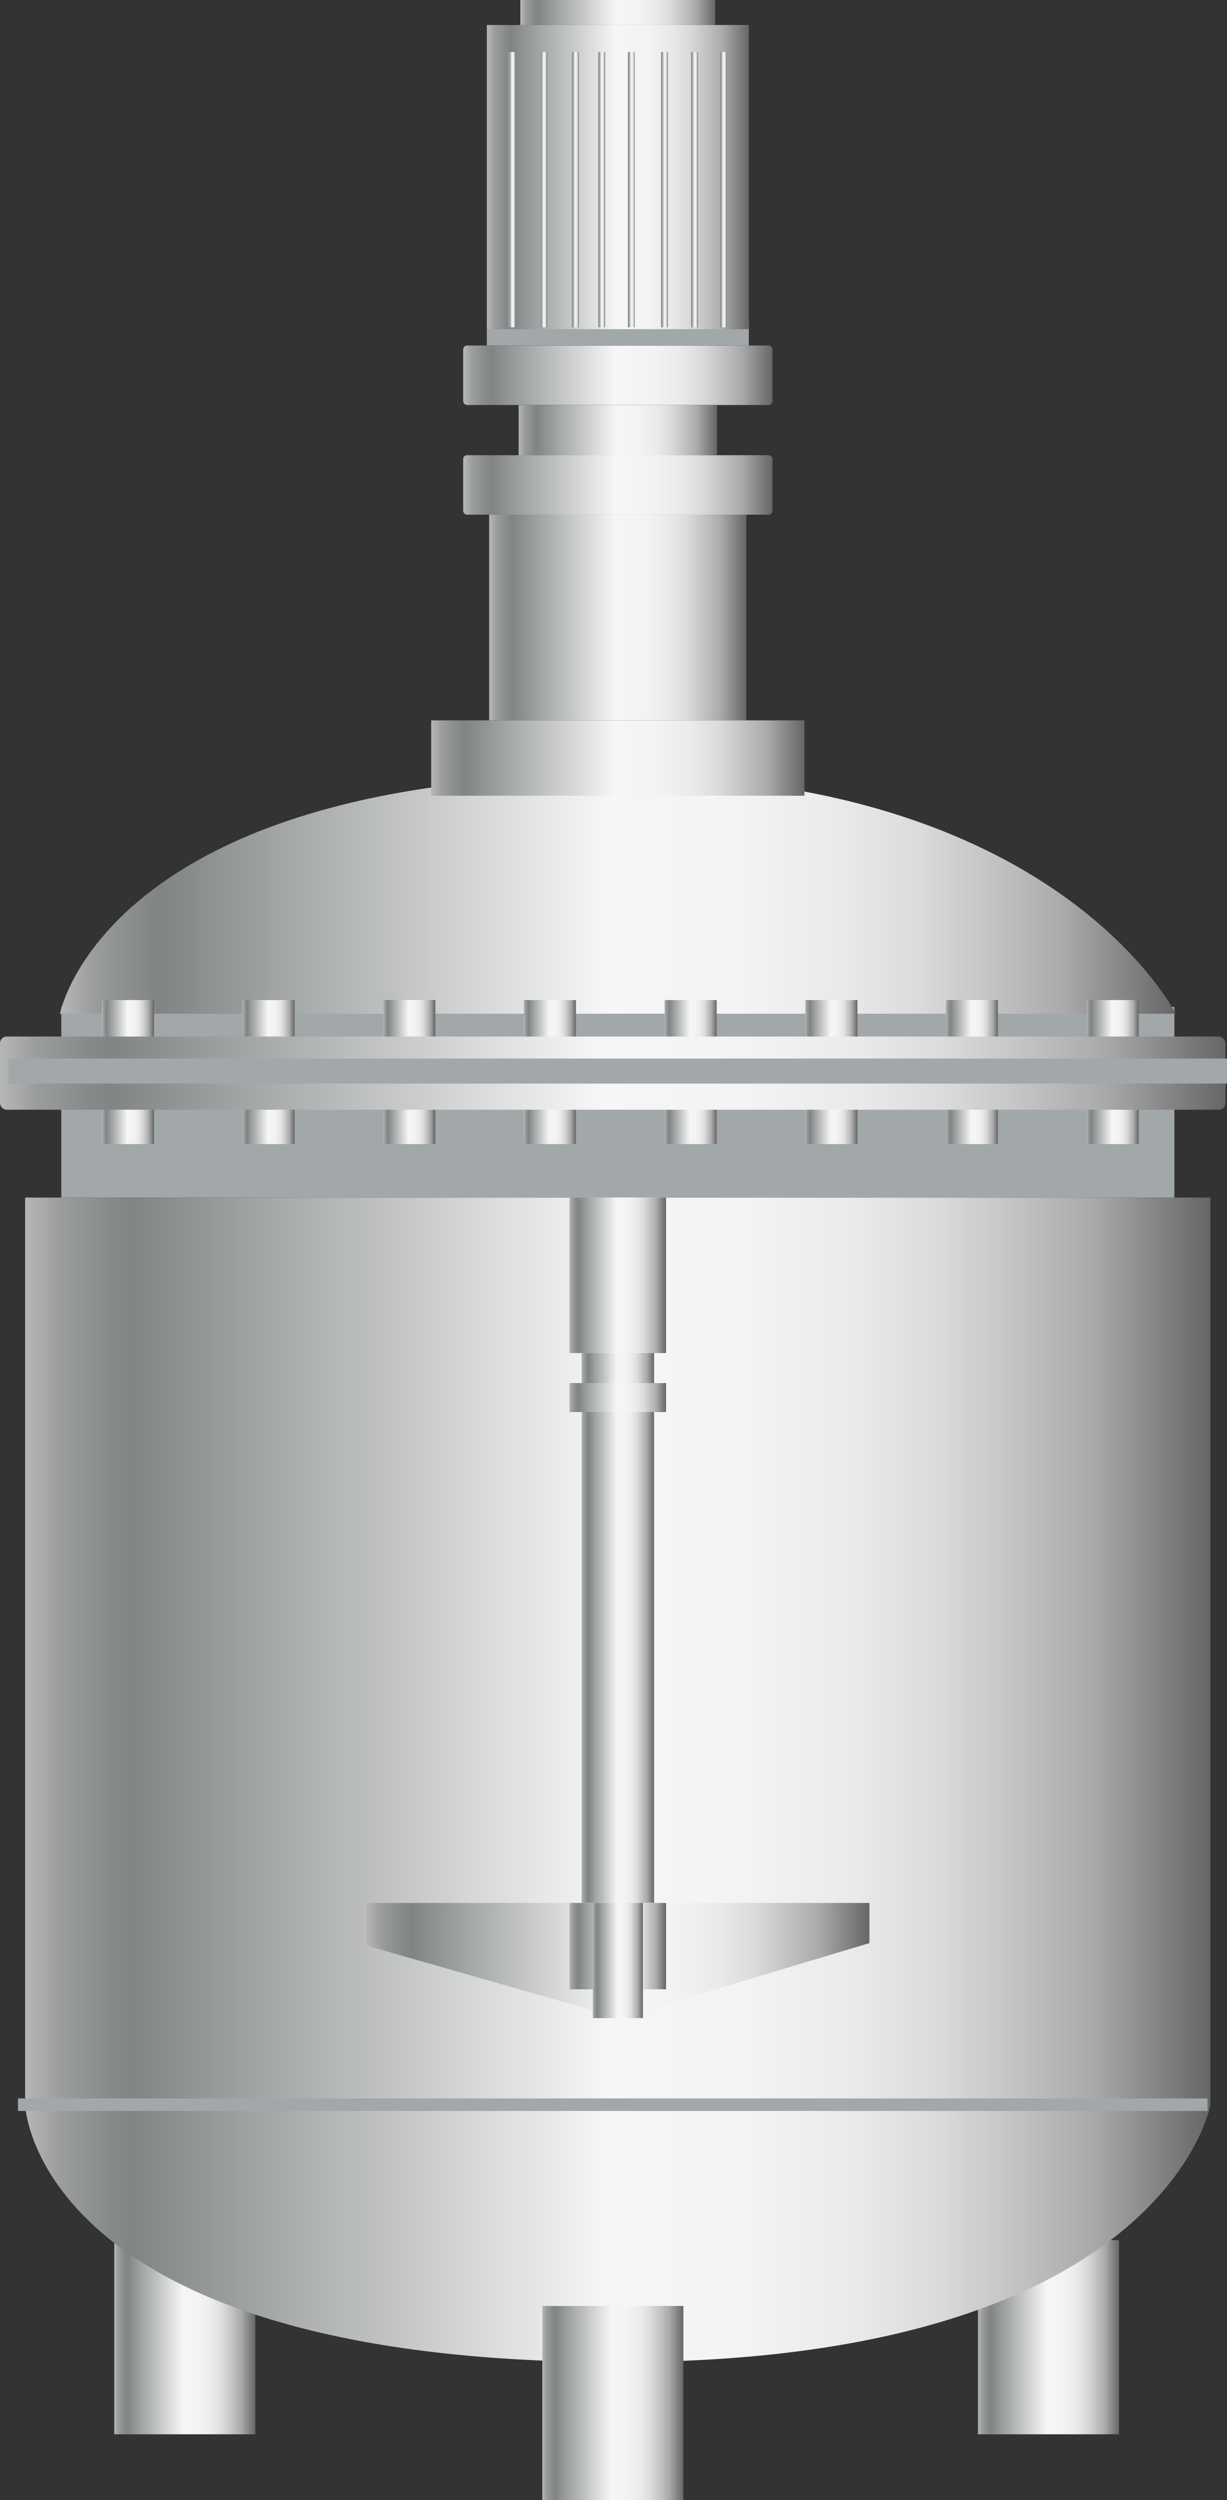 <svg xmlns="http://www.w3.org/2000/svg" xmlns:xlink="http://www.w3.org/1999/xlink" viewBox="0 0 73.67 150">
    <rect x="0" y="0" width="73.67" height="150" fill="#333333" stroke="none"/>
    <defs>
        <style>
            .cls-1 {
                fill: url(#未命名的渐变_143);
            }

            .cls-2 {
                fill: url(#未命名的渐变_143-2);
            }

            .cls-3 {
                fill: url(#未命名的渐变_143-3);
            }

            .cls-4 {
                fill: url(#未命名的渐变_143-4);
            }

            .cls-5 {
                fill: url(#未命名的渐变_143-5);
            }

            .cls-6 {
                fill: #a2a7a9;
            }

            .cls-7 {
                fill: url(#未命名的渐变_143-6);
            }

            .cls-8 {
                fill: url(#未命名的渐变_143-7);
            }

            .cls-9 {
                fill: url(#未命名的渐变_143-8);
            }

            .cls-10 {
                fill: url(#未命名的渐变_143-9);
            }

            .cls-11 {
                fill: url(#未命名的渐变_143-10);
            }

            .cls-12 {
                fill: url(#未命名的渐变_143-11);
            }

            .cls-13 {
                fill: url(#未命名的渐变_143-12);
            }

            .cls-14 {
                fill: url(#未命名的渐变_143-13);
            }

            .cls-15 {
                fill: url(#未命名的渐变_143-14);
            }

            .cls-16 {
                fill: url(#未命名的渐变_143-15);
            }

            .cls-17 {
                fill: url(#未命名的渐变_143-16);
            }

            .cls-18 {
                fill: url(#未命名的渐变_143-17);
            }

            .cls-19 {
                fill: url(#未命名的渐变_143-18);
            }

            .cls-20 {
                fill: url(#未命名的渐变_143-19);
            }

            .cls-21 {
                fill: url(#未命名的渐变_143-20);
            }

            .cls-22 {
                fill: url(#未命名的渐变_143-21);
            }

            .cls-23 {
                fill: url(#未命名的渐变_143-22);
            }

            .cls-24 {
                fill: url(#未命名的渐变_143-23);
            }

            .cls-25 {
                fill: url(#未命名的渐变_143-24);
            }

            .cls-26 {
                fill: url(#未命名的渐变_143-25);
            }

            .cls-27 {
                fill: url(#未命名的渐变_143-26);
            }

            .cls-28 {
                fill: url(#未命名的渐变_143-27);
            }

            .cls-29 {
                fill: url(#未命名的渐变_143-28);
            }

            .cls-30 {
                fill: url(#未命名的渐变_143-29);
            }

            .cls-31 {
                fill: url(#未命名的渐变_143-30);
            }

            .cls-32 {
                fill: url(#未命名的渐变_143-31);
            }

            .cls-33 {
                fill: url(#未命名的渐变_143-32);
            }

            .cls-34 {
                fill: url(#未命名的渐变_143-33);
            }

            .cls-35 {
                fill: url(#未命名的渐变_143-34);
            }

            .cls-36 {
                fill: url(#未命名的渐变_143-35);
            }

            .cls-37 {
                opacity: 0.2;
            }
        </style>
        <linearGradient id="未命名的渐变_143" x1="58.72" y1="140.22" x2="67.19" y2="140.22" gradientUnits="userSpaceOnUse">
            <stop offset="0" stop-color="#b7b7b7" />
            <stop offset="0.03" stop-color="#9b9d9d" />
            <stop offset="0.07" stop-color="#878b8b" />
            <stop offset="0.09" stop-color="#808484" />
            <stop offset="0.2" stop-color="#a3a6a6" />
            <stop offset="0.49" stop-color="#f6f6f6" />
            <stop offset="0.61" stop-color="#f3f3f3" />
            <stop offset="0.7" stop-color="#eaeaea" />
            <stop offset="0.77" stop-color="#dbdbdb" />
            <stop offset="0.83" stop-color="#c5c5c5" />
            <stop offset="0.9" stop-color="#aaa" />
            <stop offset="0.95" stop-color="#888" />
            <stop offset="1" stop-color="#666" />
        </linearGradient>
        <linearGradient id="未命名的渐变_143-2" x1="6.86" y1="140.22" x2="15.33" y2="140.22" xlink:href="#未命名的渐变_143" />
        <linearGradient id="未命名的渐变_143-3" x1="27.81" y1="29.1" x2="46.38" y2="29.1" xlink:href="#未命名的渐变_143" />
        <linearGradient id="未命名的渐变_143-4" x1="27.81" y1="22.51" x2="46.38" y2="22.51" xlink:href="#未命名的渐变_143" />
        <linearGradient id="未命名的渐变_143-5" x1="31.24" y1="0.75" x2="42.94" y2="0.75" xlink:href="#未命名的渐变_143" />
        <linearGradient id="未命名的渐变_143-6" x1="31.14" y1="25.8" x2="43.05" y2="25.8" xlink:href="#未命名的渐变_143" />
        <linearGradient id="未命名的渐变_143-7" x1="1.51" y1="106.78" x2="72.67" y2="106.78" xlink:href="#未命名的渐变_143" />
        <linearGradient id="未命名的渐变_143-8" x1="29.37" y1="37.05" x2="44.81" y2="37.05" xlink:href="#未命名的渐变_143" />
        <linearGradient id="未命名的渐变_143-9" x1="3.6" y1="53.67" x2="70.59" y2="53.67" xlink:href="#未命名的渐变_143" />
        <linearGradient id="未命名的渐变_143-10" x1="29.23" y1="10.62" x2="44.96" y2="10.62" xlink:href="#未命名的渐变_143" />
        <linearGradient id="未命名的渐变_143-11" x1="30.54" y1="11.38" x2="30.96" y2="11.38"
            gradientTransform="translate(19.37 42.12) rotate(-90)" xlink:href="#未命名的渐变_143" />
        <linearGradient id="未命名的渐变_143-12" x1="32.44" y1="11.38" x2="32.85" y2="11.38"
            gradientTransform="translate(21.27 44.02) rotate(-90)" xlink:href="#未命名的渐变_143" />
        <linearGradient id="未命名的渐变_143-13" x1="34.33" y1="11.38" x2="34.75" y2="11.38"
            gradientTransform="translate(23.16 45.92) rotate(-90)" xlink:href="#未命名的渐变_143" />
        <linearGradient id="未命名的渐变_143-14" x1="35.92" y1="11.38" x2="36.33" y2="11.38"
            gradientTransform="translate(24.75 47.5) rotate(-90)" xlink:href="#未命名的渐变_143" />
        <linearGradient id="未命名的渐变_143-15" x1="37.7" y1="11.38" x2="38.12" y2="11.38"
            gradientTransform="translate(26.53 49.28) rotate(-90)" xlink:href="#未命名的渐变_143" />
        <linearGradient id="未命名的渐变_143-16" x1="39.69" y1="11.38" x2="40.1" y2="11.38"
            gradientTransform="translate(28.52 51.27) rotate(-90)" xlink:href="#未命名的渐变_143" />
        <linearGradient id="未命名的渐变_143-17" x1="41.49" y1="11.38" x2="41.91" y2="11.38"
            gradientTransform="translate(30.32 53.08) rotate(-90)" xlink:href="#未命名的渐变_143" />
        <linearGradient id="未命名的渐变_143-18" x1="43.23" y1="11.38" x2="43.64" y2="11.38"
            gradientTransform="translate(32.06 54.81) rotate(-90)" xlink:href="#未命名的渐变_143" />
        <linearGradient id="未命名的渐变_143-19" x1="6.12" y1="64.32" x2="9.24" y2="64.32" xlink:href="#未命名的渐变_143" />
        <linearGradient id="未命名的渐变_143-20" x1="14.56" y1="64.32" x2="17.69" y2="64.32" xlink:href="#未命名的渐变_143" />
        <linearGradient id="未命名的渐变_143-21" x1="32.56" y1="144.17" x2="41.03" y2="144.17" xlink:href="#未命名的渐变_143" />
        <linearGradient id="未命名的渐变_143-22" x1="23.01" y1="64.32" x2="26.13" y2="64.32" xlink:href="#未命名的渐变_143" />
        <linearGradient id="未命名的渐变_143-23" x1="31.45" y1="64.32" x2="34.58" y2="64.32" xlink:href="#未命名的渐变_143" />
        <linearGradient id="未命名的渐变_143-24" x1="34.19" y1="76.51" x2="39.99" y2="76.51" xlink:href="#未命名的渐变_143" />
        <linearGradient id="未命名的渐变_143-25" x1="21.98" y1="117.62" x2="52.2" y2="117.62" xlink:href="#未命名的渐变_143" />
        <linearGradient id="未命名的渐变_143-26" x1="34.92" y1="97.67" x2="39.27" y2="97.67" xlink:href="#未命名的渐变_143" />
        <linearGradient id="未命名的渐变_143-27" x1="39.9" y1="64.32" x2="43.03" y2="64.32" xlink:href="#未命名的渐变_143" />
        <linearGradient id="未命名的渐变_143-28" x1="48.35" y1="64.32" x2="51.47" y2="64.32" xlink:href="#未命名的渐变_143" />
        <linearGradient id="未命名的渐变_143-29" x1="56.79" y1="64.32" x2="59.92" y2="64.32" xlink:href="#未命名的渐变_143" />
        <linearGradient id="未命名的渐变_143-30" x1="65.24" y1="64.32" x2="68.37" y2="64.32" xlink:href="#未命名的渐变_143" />
        <linearGradient id="未命名的渐变_143-31" x1="0" y1="64.39" x2="73.58" y2="64.39" xlink:href="#未命名的渐变_143" />
        <linearGradient id="未命名的渐变_143-32" x1="25.89" y1="45.48" x2="48.3" y2="45.48" xlink:href="#未命名的渐变_143" />
        <linearGradient id="未命名的渐变_143-33" x1="34.19" y1="83.85" x2="39.99" y2="83.85" xlink:href="#未命名的渐变_143" />
        <linearGradient id="未命名的渐变_143-34" x1="34.19" y1="116.76" x2="39.99" y2="116.76" xlink:href="#未命名的渐变_143" />
        <linearGradient id="未命名的渐变_143-35" x1="35.59" y1="117.62" x2="38.6" y2="117.62" xlink:href="#未命名的渐变_143" />
    </defs>
    <title>Slurrification（浆化器）</title>
    <g id="图层_2" data-name="图层 2">
        <g id="图层_22" data-name="图层 22">
            <g id="Slurrification_浆化器_" data-name="Slurrification（浆化器）">
                <rect class="cls-1" x="58.72" y="134.4" width="8.47" height="11.65" />
                <rect class="cls-2" x="6.86" y="134.4" width="8.47" height="11.65" />
                <rect class="cls-3" x="27.81" y="27.31" width="18.57" height="3.57" rx="0.23" />
                <rect class="cls-4" x="27.81" y="20.73" width="18.57" height="3.57" rx="0.23" />
                <rect class="cls-5" x="31.24" width="11.7" height="1.5" />
                <rect class="cls-6" x="29.23" y="19.23" width="15.73" height="1.5" />
                <rect class="cls-7" x="31.14" y="24.3" width="11.91" height="3.02" />
                <rect class="cls-6" x="3.68" y="60.41" width="66.83" height="11.44" />
                <path class="cls-8"
                    d="M72.67,126.31s-2.79,15.41-35.58,15.41c-35,0-35.58-15.41-35.58-15.41V71.85H72.67Z" />
                <rect class="cls-9" x="29.37" y="30.88" width="15.44" height="12.34" />
                <path class="cls-10" d="M70.59,60.82H3.6S6.31,46.5,37.09,46.51C63.46,46.52,70.59,60.82,70.59,60.82Z" />
                <rect class="cls-11" x="29.23" y="1.5" width="15.73" height="18.25" />
                <rect class="cls-12" x="22.49" y="11.17" width="16.52" height="0.42"
                    transform="translate(42.12 -19.37) rotate(90)" />
                <rect class="cls-13" x="24.39" y="11.17" width="16.52" height="0.42"
                    transform="translate(44.02 -21.27) rotate(90)" />
                <rect class="cls-14" x="26.28" y="11.17" width="16.52" height="0.42"
                    transform="translate(45.92 -23.16) rotate(90)" />
                <rect class="cls-15" x="27.87" y="11.17" width="16.52" height="0.42"
                    transform="translate(47.5 -24.75) rotate(90)" />
                <rect class="cls-16" x="29.65" y="11.17" width="16.52" height="0.42"
                    transform="translate(49.28 -26.53) rotate(90)" />
                <rect class="cls-17" x="31.64" y="11.17" width="16.52" height="0.42"
                    transform="translate(51.27 -28.52) rotate(90)" />
                <rect class="cls-18" x="33.44" y="11.17" width="16.52" height="0.42"
                    transform="translate(53.08 -30.32) rotate(90)" />
                <rect class="cls-19" x="35.18" y="11.17" width="16.52" height="0.42"
                    transform="translate(54.81 -32.06) rotate(90)" />
                <rect class="cls-20" x="6.12" y="60" width="3.13" height="8.64" />
                <rect class="cls-21" x="14.56" y="60" width="3.13" height="8.64" />
                <rect class="cls-22" x="32.56" y="138.35" width="8.47" height="11.65" />
                <rect class="cls-23" x="23.01" y="60" width="3.13" height="8.64" />
                <rect class="cls-24" x="31.45" y="60" width="3.13" height="8.64" />
                <rect class="cls-25" x="34.19" y="71.85" width="5.8" height="9.33" />
                <polygon class="cls-26"
                    points="52.2 116.58 37.21 121.08 21.98 116.72 21.98 114.17 52.2 114.17 52.2 116.58" />
                <rect class="cls-27" x="34.92" y="81.18" width="4.35" height="32.99" />
                <rect class="cls-28" x="39.9" y="60" width="3.13" height="8.64" />
                <rect class="cls-29" x="48.35" y="60" width="3.13" height="8.64" />
                <rect class="cls-30" x="56.79" y="60" width="3.13" height="8.64" />
                <rect class="cls-31" x="65.24" y="60" width="3.13" height="8.64" />
                <rect class="cls-32" y="62.19" width="73.58" height="4.39" rx="0.4" />
                <rect class="cls-6" x="0.51" y="63.51" width="73.16" height="1.5" />
                <rect class="cls-6" x="1.08" y="125.9" width="71.42" height="0.75" />
                <rect class="cls-33" x="25.89" y="43.22" width="22.41" height="4.52" />
                <rect class="cls-34" x="34.19" y="82.98" width="5.8" height="1.74" />
                <rect class="cls-35" x="34.19" y="114.17" width="5.8" height="5.18" />
                <rect class="cls-36" x="35.59" y="114.17" width="3.01" height="6.91" />
                
            </g>
        </g>
    </g>
</svg>